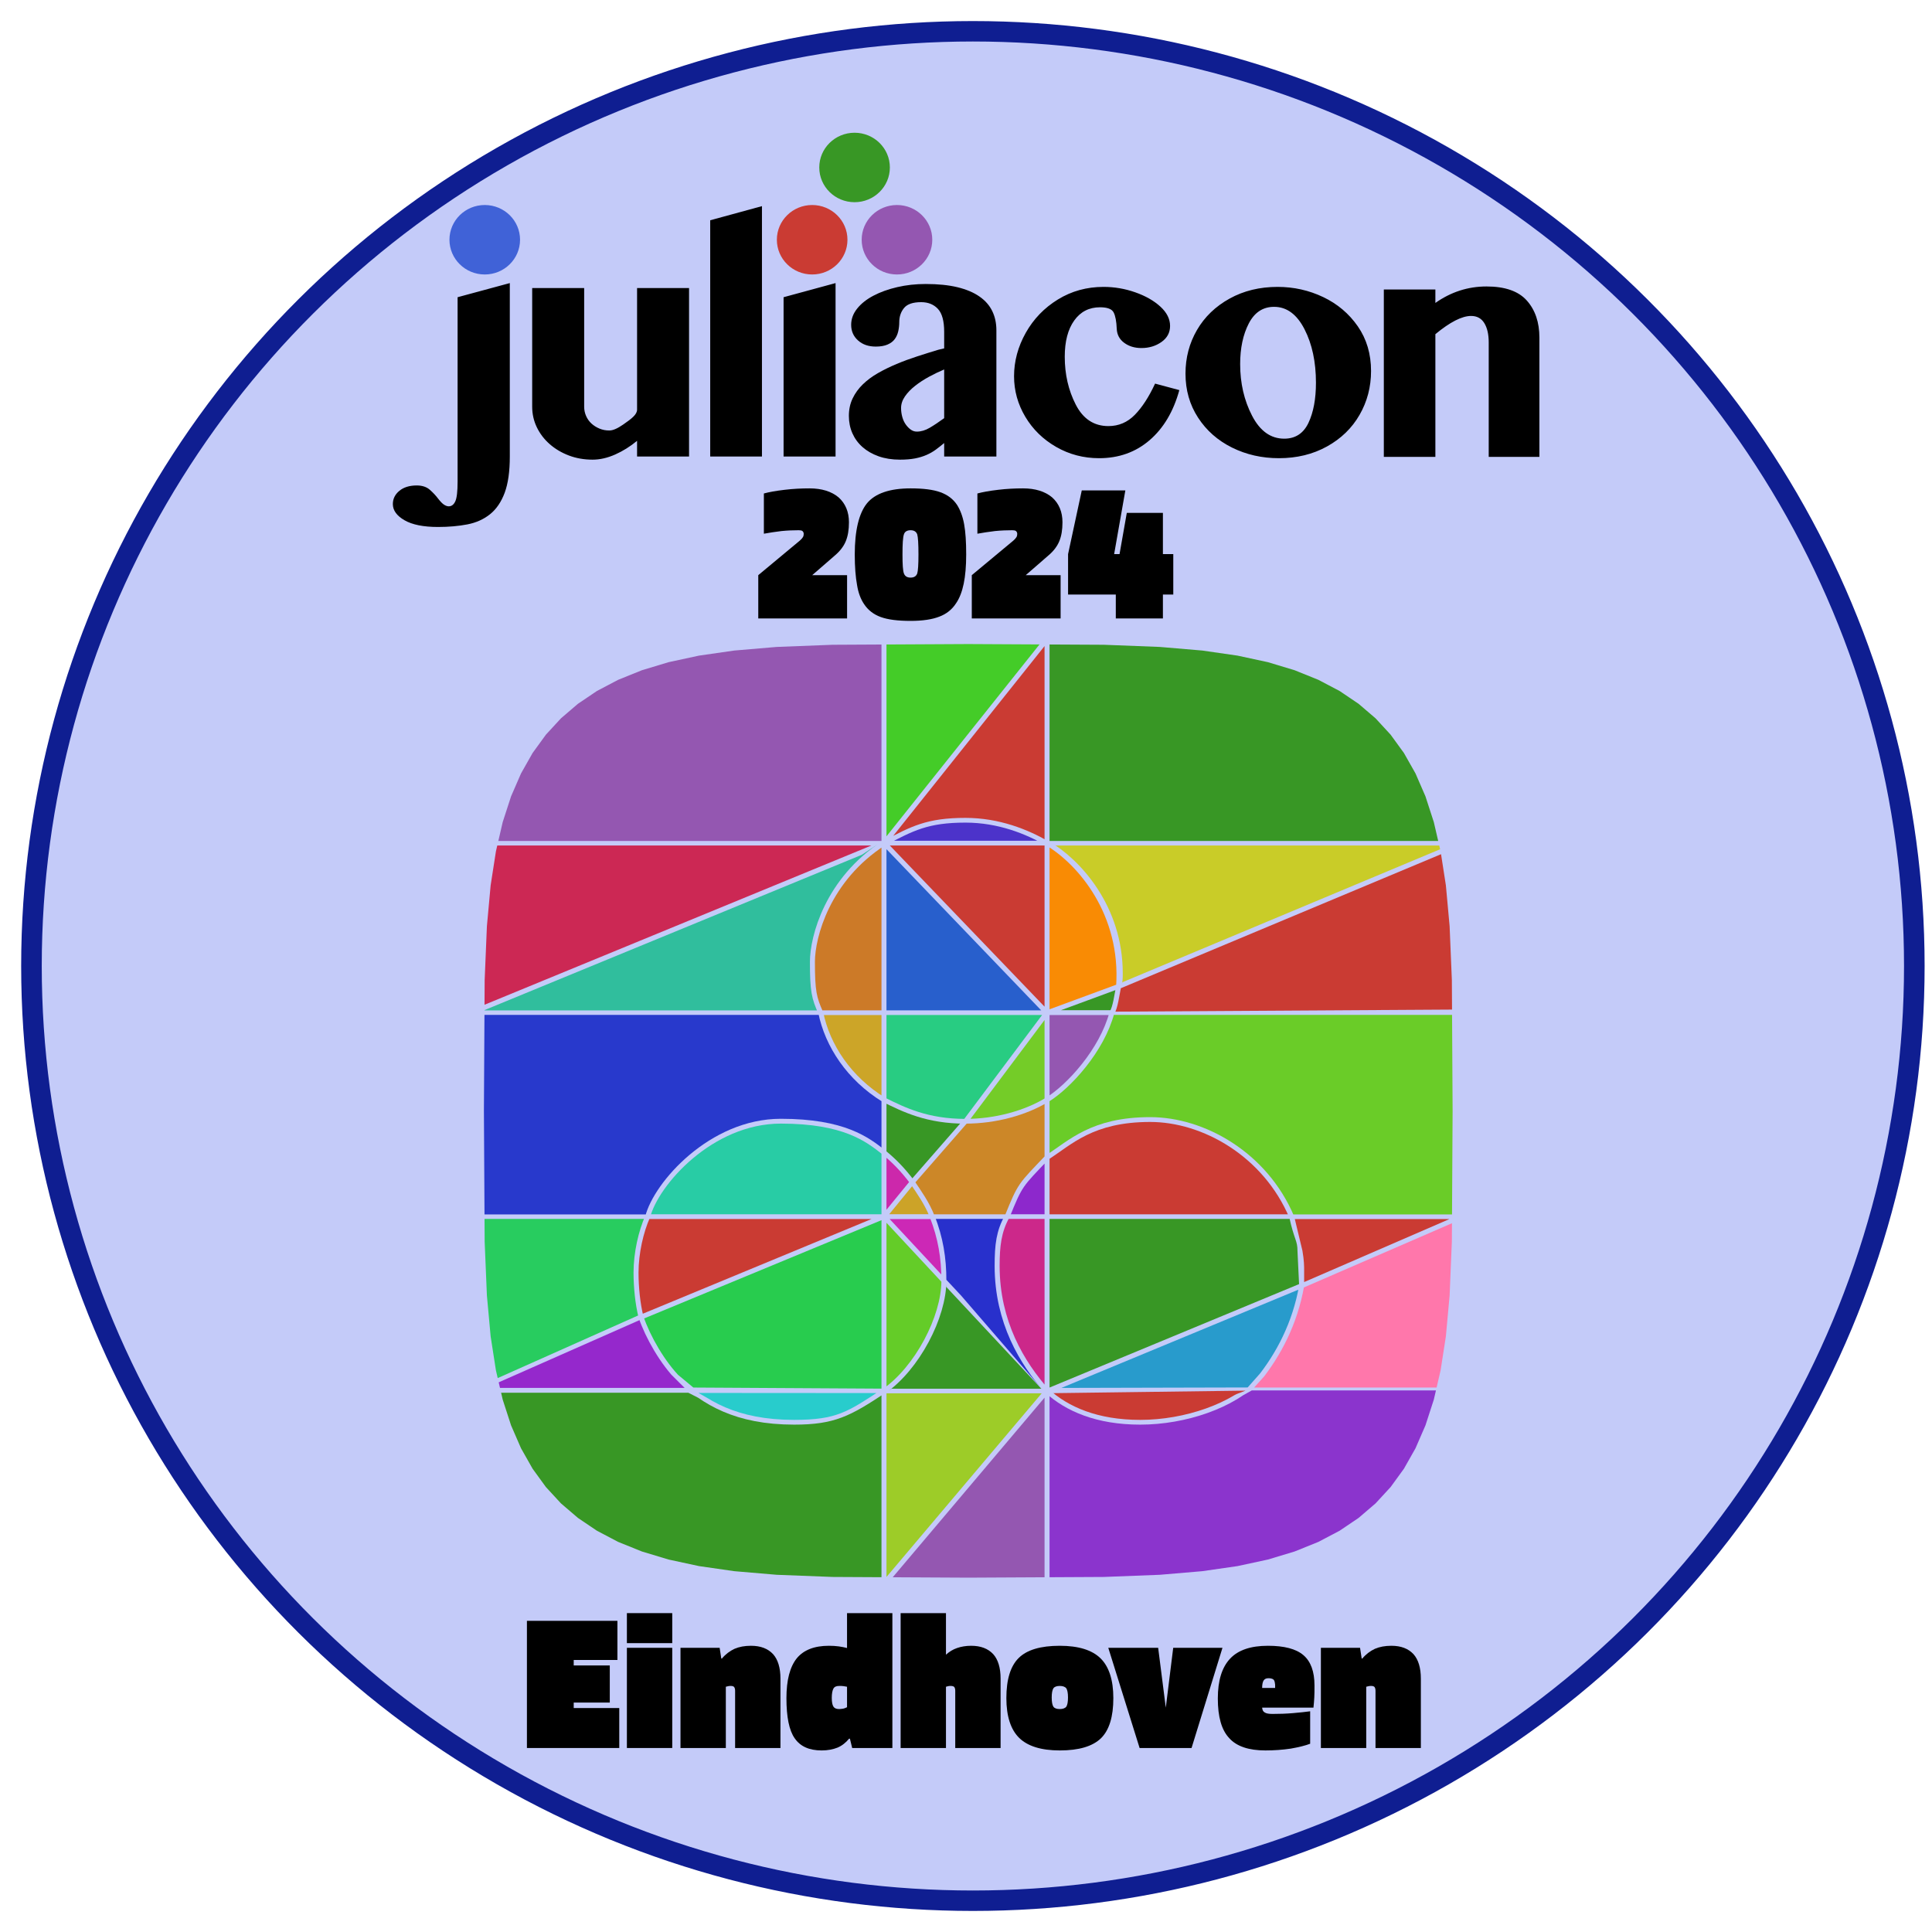 <?xml version="1.0" encoding="UTF-8" standalone="no"?>
<!DOCTYPE svg PUBLIC "-//W3C//DTD SVG 1.1//EN" "http://www.w3.org/Graphics/SVG/1.1/DTD/svg11.dtd">
<svg width="100%" height="100%" viewBox="0 0 800 800" version="1.1" xmlns="http://www.w3.org/2000/svg" xmlns:xlink="http://www.w3.org/1999/xlink" xml:space="preserve" xmlns:serif="http://www.serif.com/" style="fill-rule:evenodd;clip-rule:evenodd;stroke-linecap:round;stroke-linejoin:round;stroke-miterlimit:1.5;">
    <g transform="matrix(0.982,0,0,0.975,10.053,10)">
        <circle cx="400" cy="400" r="396.972" style="fill:rgb(196,203,249);stroke:rgb(15,30,145);stroke-width:8.68px;"/>
    </g>
    <g transform="matrix(1.972,0,0,1.972,200.378,266.689)">
        <clipPath id="_clip1">
            <path d="M203.406,98.02L203.249,125.475L202.778,136.789L201.992,145.379L200.885,152.509L199.459,158.656L197.703,164.064L195.614,168.871L193.18,173.169L190.389,177.012L187.225,180.444L183.663,183.494L179.677,186.184L175.217,188.529L170.23,190.543L164.618,192.235L158.24,193.61L150.842,194.676L141.929,195.434L130.19,195.888L101.703,196.039L73.216,195.888L61.477,195.434L52.564,194.676L45.167,193.61L38.788,192.235L33.177,190.543L28.189,188.529L23.729,186.184L19.743,183.494L16.181,180.444L13.017,177.012L10.226,173.169L7.793,168.871L5.703,164.064L3.947,158.656L2.521,152.509L1.414,145.379L0.628,136.789L0.157,125.475L0,98.02L0.157,70.565L0.628,59.25L1.414,50.66L2.521,43.531L3.947,37.383L5.703,31.975L7.793,27.168L10.226,22.87L13.017,19.028L16.181,15.595L19.743,12.545L23.729,9.856L28.189,7.51L33.177,5.496L38.788,3.804L45.167,2.429L52.564,1.363L61.477,0.605L73.216,0.151L101.703,0L130.19,0.151L141.929,0.605L150.842,1.363L158.24,2.429L164.618,3.804L170.23,5.496L175.217,7.51L179.677,9.856L183.663,12.545L187.225,15.595L190.389,19.028L193.18,22.87L195.614,27.168L197.703,31.975L199.459,37.383L200.885,43.531L201.992,50.66L202.778,59.25L203.249,70.565L203.406,98.02Z" clip-rule="nonzero"/>
        </clipPath>
        <g clip-path="url(#_clip1)">
            <g>
                <g>
                    <g>
                        <clipPath id="_clip2">
                            <rect x="-1.774" y="-1.787" width="206.954" height="199.612" clip-rule="nonzero"/>
                        </clipPath>
                        <g clip-path="url(#_clip2)">
                            <g transform="matrix(0.175,0,0,0.175,-1.774,-157.452)">
                                <path d="M1180,1136L1180,896.572L688.831,896.572L688.831,1136" style="fill:rgb(56,151,37);fill-rule:nonzero;"/>
                            </g>
                            <g transform="matrix(0.175,0,0,0.175,-1.774,156.136)">
                                <path d="M487.172,232.373L487.172,9.327L477.08,15.894L470.322,20.11L463.88,23.955L457.656,27.43L451.588,30.56L445.583,33.339L439.569,35.789L433.47,37.907L427.223,39.704L420.742,41.192L413.964,42.382L406.808,43.279L399.212,43.909L391.085,44.272L382.338,44.392L369.481,44.114L357.322,43.306L345.833,41.988L334.984,40.195L324.736,37.95L315.065,35.287L305.928,32.23L297.306,28.813L289.148,25.065L281.438,21.014L274.134,16.694L267.205,12.141L255.431,6.137L0,6.137L-2,232.373" style="fill:rgb(56,151,37);fill-rule:nonzero;"/>
                            </g>
                            <g transform="matrix(0.175,0,0,0.175,-1.774,100.207)">
                                <path d="M250.924,319.888L234.927,303.938L231.273,299.544L227.709,294.968L224.242,290.23L220.888,285.364L217.652,280.39L214.544,275.335L208.788,265.152L203.683,254.995L199.339,245.121L197.463,240.321L196.847,238.593L12.78,319.888" style="fill:rgb(149,40,204);fill-rule:nonzero;"/>
                            </g>
                            <g transform="matrix(0.175,0,0,0.175,-1.774,78.957)">
                                <path d="M195.159,354.454L194.324,350.821L193.088,344.305L192.043,337.569L191.189,330.678L190.526,323.698L190.054,316.696L189.769,309.743L189.676,302.879L189.953,293.751L190.756,284.545L192.031,275.397L193.735,266.419L195.818,257.724L198.239,249.414L200.95,241.611L202.19,238.593L-2,238.593L0,441.461" style="fill:rgb(40,204,95);fill-rule:nonzero;"/>
                            </g>
                            <g transform="matrix(0.175,0,0,0.175,-1.774,122.241)">
                                <path d="M391.572,232.253L399.984,231.898L407.678,231.291L414.76,230.425L421.315,229.289L427.457,227.878L433.283,226.174L438.906,224.168L444.424,221.838L449.946,219.175L455.562,216.153L461.368,212.775L473.995,204.825L481.019,200.203L267.497,200.054L277.324,205.586L284.379,209.76L291.815,213.664L299.677,217.281L308.003,220.574L316.828,223.53L326.187,226.108L336.123,228.284L346.668,230.023L357.868,231.31L369.746,232.102L382.361,232.373" style="fill:rgb(40,204,204);fill-rule:nonzero;"/>
                            </g>
                            <g transform="matrix(0.175,0,0,0.175,-1.774,79.352)">
                                <path d="M487.172,237.824L202.424,355.729L203.079,357.581L204.877,362.18L209.112,371.799L214.084,381.693L219.715,391.652L222.729,396.553L225.88,401.395L229.14,406.129L232.506,410.728L235.953,415.157L239.482,419.397L243.066,423.405L261.42,438.655L487.172,439.973" style="fill:rgb(40,204,78);fill-rule:nonzero;"/>
                            </g>
                            <g transform="matrix(0.175,0,0,0.175,-1.774,157.16)">
                                <path d="M682.841,226.516L682.841,6.137L496.582,226.516" style="fill:rgb(148,87,177);fill-rule:nonzero;"/>
                            </g>
                            <g transform="matrix(0.175,0,0,0.175,-1.774,155.342)">
                                <path d="M679.421,11.335L493.162,11.335L493.162,231.714" style="fill:rgb(157,204,40);fill-rule:nonzero;"/>
                            </g>
                            <g transform="matrix(0.175,0,0,0.175,-1.774,63.36)">
                                <path d="M475.232,327.826L208.659,327.826L206.557,332.931L203.948,340.441L201.613,348.464L199.592,356.889L197.943,365.588L196.707,374.443L195.935,383.331L195.666,392.158L195.759,398.814L196.036,405.612L196.5,412.452L197.147,419.27L197.978,425.99L198.992,432.541L200.189,438.848L200.79,441.461" style="fill:rgb(202,59,51);fill-rule:nonzero;"/>
                            </g>
                            <g transform="matrix(0.175,0,0,0.175,-1.774,-0.427)">
                                <path d="M204.385,686.825L204.888,685.078L206.362,680.923L208.152,676.614L210.254,672.181L212.645,667.629L215.335,662.983L218.311,658.253L221.567,653.465L225.092,648.634L228.883,643.783L232.935,638.925L237.248,634.091L241.798,629.287L246.591,624.545L251.614,619.876L256.871,615.308L262.342,610.848L268.027,606.535L273.92,602.373L280.015,598.396L286.301,594.612L292.779,591.049L299.435,587.725L306.267,584.661L313.263,581.878L320.427,579.401L327.739,577.24L335.207,575.432L342.803,573.986L350.54,572.927L358.398,572.278L366.361,572.058L380.162,572.305L392.894,573.032L404.624,574.191L415.423,575.749L425.332,577.658L434.418,579.884L442.732,582.384L450.336,585.124L457.278,588.054L463.618,591.138L469.405,594.326L474.701,597.58L479.556,600.846L484.037,604.096L487.172,606.527L487.172,550.906L480.789,546.759L473.368,541.383L466.329,535.718L459.684,529.785L453.429,523.598L447.571,517.186L442.104,510.566L437.046,503.76L432.39,496.784L428.139,489.665L424.298,482.419L420.874,475.068L417.86,467.633L415.271,460.131L413.098,452.583L411.905,447.397L-2,447.397L-2,686.825" style="fill:rgb(40,57,204);fill-rule:nonzero;"/>
                            </g>
                            <g transform="matrix(0.175,0,0,0.175,-1.774,22.409)">
                                <path d="M487.172,556.174L487.172,483.416L480.418,478.176L476.101,475.049L471.441,471.907L466.372,468.792L460.842,465.751L454.782,462.806L448.137,460L440.837,457.368L432.827,454.96L424.037,452.804L414.416,450.949L403.899,449.43L392.426,448.301L379.936,447.59L366.392,447.343L358.733,447.556L351.203,448.182L343.778,449.194L336.486,450.585L329.307,452.325L322.268,454.4L315.369,456.785L308.623,459.474L302.017,462.431L295.579,465.646L289.312,469.094L283.221,472.761L277.305,476.622L271.584,480.661L266.062,484.85L260.747,489.179L255.638,493.623L250.756,498.16L246.096,502.771L241.678,507.436L237.489,512.131L233.562,516.842L229.889,521.538L226.481,526.214L223.334,530.833L220.475,535.378L217.901,539.83L215.62,544.166L213.635,548.359L211.962,552.39L210.597,556.228L210.613,556.174" style="fill:rgb(40,204,165);fill-rule:nonzero;"/>
                            </g>
                            <g transform="matrix(0.175,0,0,0.175,-1.774,79.565)">
                                <path d="M492.07,436.839L495.65,434.029L499.179,431.034L502.662,427.877L506.078,424.553L509.432,421.082L512.719,417.469L515.924,413.739L522.121,405.875L527.963,397.612L533.41,389.009L538.433,380.155L542.996,371.111L547.059,361.967L550.588,352.793L553.552,343.676L555.915,334.667L556.851,330.265L557.635,325.913L558.247,321.623L558.692,317.426L558.961,313.318L559.023,310.454L493.162,239.741L493.162,436.047" style="fill:rgb(100,204,40);fill-rule:nonzero;"/>
                            </g>
                            <g transform="matrix(0.175,0,0,0.175,-1.774,93.297)">
                                <path d="M678.984,360.367L564.873,238.156L564.943,235.018L564.658,239.366L564.19,243.787L563.555,248.286L562.732,252.838L561.749,257.464L559.308,266.774L556.243,276.201L552.605,285.661L548.416,295.076L543.729,304.374L538.558,313.484L532.954,322.334L526.941,330.844L520.565,338.933L517.227,342.817L513.823,346.562L510.336,350.164L506.78,353.627L503.149,356.916L499.456,360.05L495.697,362.999L499.324,360.367" style="fill:rgb(56,151,37);fill-rule:nonzero;"/>
                            </g>
                            <g transform="matrix(0.175,0,0,0.175,-1.774,55.113)">
                                <path d="M558.86,439.111L558.279,429.322L557.284,419.776L555.849,410.4L553.958,401.117L551.579,391.857L548.693,382.543L545.963,375.007L497.007,375.007L558.906,441.461" style="fill:rgb(204,40,182);fill-rule:nonzero;"/>
                            </g>
                            <g transform="matrix(0.175,0,0,0.175,-1.774,78.837)">
                                <path d="M677.92,441.461L672.297,434.524L666.755,427.196L661.35,419.482L656.117,411.378L651.106,402.883L646.356,393.987L641.918,384.692L637.831,374.995L634.15,364.897L630.91,354.385L628.164,343.49L626.979,337.855L625.941,332.143L625.044,326.319L624.307,320.402L623.715,314.373L623.29,308.247L623.028,302.014L622.943,295.683L623.048,286.392L623.414,277.863L624.12,269.94L625.236,262.485L626.838,255.409L627.852,251.907L629.014,248.483L630.329,245.082L631.826,241.662L633.043,239.285L552.328,239.285L554.379,244.943L557.35,254.528L559.799,264.074L561.753,273.643L563.227,283.304L564.253,293.121L564.849,303.158L565.017,312.302L582.839,331.389" style="fill:rgb(40,48,204);fill-rule:nonzero;"/>
                            </g>
                            <g transform="matrix(0.175,0,0,0.175,-1.774,35.551)">
                                <path d="M543.6,480.986L542.91,479.316L540.25,473.794L537.349,468.433L534.284,463.243L527.873,453.303L523.884,447.397L496.446,480.986" style="fill:rgb(204,163,40);fill-rule:nonzero;"/>
                            </g>
                            <g transform="matrix(0.175,0,0,0.175,-1.774,28.547)">
                                <path d="M520.292,482.427L517.356,478.647L513.144,473.534L509.034,468.839L504.974,464.491L500.915,460.417L496.808,456.549L492.601,452.812L493.162,453.287L493.162,515.644" style="fill:rgb(204,40,171);fill-rule:nonzero;"/>
                            </g>
                            <g transform="matrix(0.175,0,0,0.175,-1.774,78.237)">
                                <path d="M682.841,242.713L639.723,242.713L638.814,244.414L637.27,247.648L635.886,250.891L634.665,254.168L633.581,257.473L632.649,260.804L631.132,267.73L630.071,274.93L629.396,282.516L629.038,290.555L628.932,299.103L629.018,305.279L629.272,311.351L629.681,317.314L630.258,323.181L630.98,328.935L631.853,334.597L632.859,340.155L634.006,345.596L636.681,356.228L639.836,366.446L643.416,376.267L647.393,385.708L651.714,394.756L656.339,403.42L661.225,411.706L666.334,419.617L671.614,427.146L677.031,434.311L682.529,441.102L682.841,441.461" style="fill:rgb(204,40,138);fill-rule:nonzero;"/>
                            </g>
                            <g transform="matrix(0.175,0,0,0.175,-1.774,155.652)">
                                <path d="M1180,235.142L1180,6.137L931.43,6.137L921.527,11.691L913.759,16.68L905.527,21.321L896.881,25.623L887.865,29.561L878.526,33.136L868.909,36.328L859.059,39.134L849.025,41.534L838.847,43.532L828.575,45.097L818.253,46.237L807.93,46.925L797.651,47.161L787.98,46.976L778.683,46.431L769.741,45.53L761.154,44.309L752.91,42.755L745.017,40.908L737.456,38.763L730.234,36.348L723.331,33.662L716.76,30.736L710.501,27.571L704.558,24.193L698.919,20.603L693.593,16.835L688.554,12.889L688.831,13.128L688.831,235.142" style="fill:rgb(139,52,205);fill-rule:nonzero;"/>
                            </g>
                            <g transform="matrix(0.175,0,0,0.175,-1.774,121.757)">
                                <path d="M807.657,234.914L817.722,234.241L827.787,233.132L837.809,231.598L847.738,229.654L857.53,227.308L867.131,224.572L876.498,221.465L885.58,217.99L894.331,214.168L902.704,210.006L910.647,205.519C913.734,203.542 917.169,203.004 923.887,200.054L693.351,203.076L692.384,202.238L697.188,206.006L702.281,209.604L707.67,213.032L713.356,216.263L719.35,219.296L725.655,222.106L732.285,224.684L739.242,227.014L746.53,229.082L754.158,230.867L762.137,232.367L770.466,233.557L779.159,234.427L788.214,234.956L797.643,235.142" style="fill:rgb(202,59,51);fill-rule:nonzero;"/>
                            </g>
                            <g transform="matrix(0.175,0,0,0.175,-1.774,-79.198)">
                                <path d="M475.15,694.242L-2,694.242L-2,890.636" style="fill:rgb(204,40,84);fill-rule:nonzero;"/>
                            </g>
                            <g transform="matrix(0.175,0,0,0.175,-1.774,-79.158)">
                                <path d="M409.753,891.884L408.793,889.673L406.528,883.714L404.722,877.743L403.357,871.366L402.386,864.181L401.758,855.775L401.419,845.704L401.318,833.468L401.54,827.296L402.246,820.274L403.47,812.533L405.268,804.158L407.678,795.238L410.755,785.874L414.533,776.17L416.717,771.184L419.088,766.172L421.658,761.113L424.443,756.027L427.437,750.921L430.655,745.812L434.09,740.707L437.768,735.625L441.679,730.573L445.832,725.569L450.235,720.614L454.895,715.729L459.816,710.925L465.003,706.218L470.462,701.607L476.206,697.12L482.228,692.761L463.607,705.186L10.023,891.884" style="fill:rgb(48,190,157);fill-rule:nonzero;"/>
                            </g>
                            <g transform="matrix(0.175,0,0,0.175,-1.774,10.656)">
                                <path d="M581.556,514.465L579.481,514.427L571.362,513.959L563.621,513.209L556.243,512.2L549.2,510.952L542.485,509.495L536.07,507.849L529.944,506.036L524.079,504.084L518.459,502.017L513.066,499.856L507.876,497.627L498.068,493.082L493.162,490.674L493.162,547.841L496.547,550.701L500.872,554.546L505.111,558.539L509.303,562.743L513.495,567.23L517.73,572.065L522.051,577.317L524.242,580.139" style="fill:rgb(56,151,37);fill-rule:nonzero;"/>
                            </g>
                            <g transform="matrix(0.175,0,0,0.175,-1.774,-25.426)">
                                <path d="M487.172,590.415L418.051,590.415L418.901,594.125L420.987,601.371L423.475,608.579L426.373,615.737L429.672,622.809L433.373,629.793L437.467,636.649L441.96,643.377L446.838,649.943L452.111,656.332L457.765,662.519L463.809,668.49L470.228,674.222L477.025,679.702L484.197,684.892L487.172,686.825" style="fill:rgb(204,165,40);fill-rule:nonzero;"/>
                            </g>
                            <g transform="matrix(0.175,0,0,0.175,-1.774,18.29)">
                                <path d="M635.901,579.741L640.491,568.518L644.925,558.381L646.996,554.095L649.055,550.21L651.172,546.605L653.414,543.188L655.848,539.845L658.542,536.464L664.891,529.244L673.076,520.541L682.841,510.295L682.841,447.397L682.315,447.702L677.015,450.512L671.505,453.163L665.811,455.652L659.939,457.971L653.918,460.123L647.74,462.095L641.439,463.884L635.016,465.48L628.496,466.887L621.882,468.093L615.198,469.09L608.448,469.874L601.662,470.446L594.838,470.794L589.39,470.887L527.869,541.383L532.888,548.804L539.393,558.898L542.575,564.282L545.593,569.866L548.385,575.66L550.078,579.741" style="fill:rgb(204,135,40);fill-rule:nonzero;"/>
                            </g>
                            <g transform="matrix(0.175,0,0,0.175,-1.774,30.795)">
                                <path d="M682.841,508.201L682.841,447.397L677.444,453.059L669.345,461.677L663.152,468.719L660.629,471.884L658.359,475.003L656.273,478.18L654.296,481.546L652.354,485.213L650.377,489.306L646.013,499.273L642.363,508.201" style="fill:rgb(141,40,204);fill-rule:nonzero;"/>
                            </g>
                            <g transform="matrix(0.175,0,0,0.175,-1.774,78.862)">
                                <path d="M988.227,317.345L986.332,277.855L986.152,273.364L985.661,269.844L984.858,266.597L983.731,263.061L982.28,258.752L980.552,253.237L978.583,246.072L976.961,239.142L688.831,239.142L688.831,441.461" style="fill:rgb(56,151,37);fill-rule:nonzero;"/>
                            </g>
                            <g transform="matrix(0.175,0,0,0.175,-1.774,93.817)">
                                <path d="M926.547,355.899L941.462,339.056L945.752,333.279L949.924,327.319L953.972,321.178L957.876,314.852L961.635,308.343L965.223,301.654L968.647,294.778L971.879,287.725L974.917,280.486L977.745,273.066L980.357,265.46L982.732,257.673L984.869,249.704L986.749,241.549L987.322,238.593L703.034,356.448" style="fill:rgb(40,155,204);fill-rule:nonzero;"/>
                            </g>
                            <g transform="matrix(0.175,0,0,0.175,-1.774,-20.492)">
                                <path d="M679.881,562.191L493.162,562.191L493.162,662.253L500.665,665.936L510.332,670.419L515.382,672.587L520.627,674.686L526.075,676.691L531.753,678.581L537.677,680.332L543.881,681.924L550.37,683.335L557.179,684.537L564.323,685.515L571.83,686.241L579.715,686.693L586.516,686.825" style="fill:rgb(40,204,130);fill-rule:nonzero;"/>
                            </g>
                            <g transform="matrix(0.175,0,0,0.175,-1.774,-78.484)">
                                <path d="M487.172,888.027L487.172,692.761L485.667,693.766L479.825,697.994L474.261,702.342L468.973,706.813L463.942,711.374L459.177,716.031L454.657,720.761L450.395,725.561L446.366,730.411L442.58,735.308L439.019,740.228L435.685,745.178L432.569,750.125L429.668,755.076L426.969,760.007L424.478,764.912L422.177,769.77L420.079,774.562L416.401,784.003L413.426,793.066L411.094,801.685L409.366,809.75L408.189,817.174L407.522,823.841L407.307,829.696L407.409,841.723L407.74,851.602L408.345,859.714L409.261,866.496L410.532,872.417L412.205,877.955L414.354,883.598L416.269,888.027" style="fill:rgb(204,122,40);fill-rule:nonzero;"/>
                            </g>
                            <g transform="matrix(0.175,0,0,0.175,-1.774,-157.452)">
                                <path d="M487.172,1136L487.172,896.572L-2,896.572L-2,1136" style="fill:rgb(148,87,177);fill-rule:nonzero;"/>
                            </g>
                            <g transform="matrix(0.175,0,0,0.175,-1.774,-19.456)">
                                <path d="M594.635,680.804L601.257,680.471L607.847,679.915L614.402,679.154L620.891,678.18L627.318,677.012L633.651,675.644L639.887,674.095L646.001,672.359L651.983,670.45L657.817,668.367L663.495,666.126L668.986,663.722L674.293,661.171L679.39,658.469L682.841,656.464L682.841,562.269L594.034,680.815" style="fill:rgb(116,204,40);fill-rule:nonzero;"/>
                            </g>
                            <g transform="matrix(0.175,0,0,0.175,-1.774,22.054)">
                                <path d="M974.73,558.207L973.506,555.482L970.21,548.835L966.681,542.381L962.949,536.132L959.003,530.075L954.865,524.228L950.544,518.574L946.048,513.136L941.376,507.896L936.556,502.86L931.58,498.033L926.472,493.422L921.227,489.017L915.865,484.823L910.394,480.847L904.821,477.086L899.151,473.542L893.403,470.215L887.581,467.107L881.696,464.224L875.757,461.558L869.771,459.123L863.758,456.912L857.717,454.93L851.653,453.175L845.589,451.648L839.529,450.354L833.485,449.295L827.456,448.464L821.47,447.873L815.519,447.517L809.615,447.397L803.274,447.475L797.183,447.706L791.326,448.085L785.71,448.607L780.313,449.252L775.138,450.029L770.17,450.922L765.424,451.927L756.42,454.242L748.133,456.928L740.455,459.919L733.33,463.169L726.673,466.628L720.422,470.249L714.499,473.975L708.844,477.759L698.03,485.303L692.746,488.947L688.831,491.529L688.831,558.207" style="fill:rgb(202,59,51);fill-rule:nonzero;"/>
                            </g>
                            <g transform="matrix(0.175,0,0,0.175,-1.774,-25.431)">
                                <path d="M689.135,686.628L694.298,682.825L699.68,678.435L705.225,673.515L710.852,668.085L716.515,662.203L722.134,655.892L727.656,649.206L733.014,642.172L738.15,634.845L742.993,627.243L747.494,619.428L751.584,611.421L755.207,603.282L758.307,595.011L759.629,590.883L759.754,590.443L688.831,590.443L688.831,686.825" style="fill:rgb(148,87,177);fill-rule:nonzero;"/>
                            </g>
                            <g transform="matrix(0.175,0,0,0.175,-1.774,-79.719)">
                                <path d="M682.841,697.217L497.152,697.217L682.841,890.636" style="fill:rgb(202,59,51);fill-rule:nonzero;"/>
                            </g>
                            <g transform="matrix(0.175,0,0,0.175,-1.774,-78.161)">
                                <path d="M678.852,886.18L493.162,692.761L493.162,886.18" style="fill:rgb(40,95,204);fill-rule:nonzero;"/>
                            </g>
                            <g transform="matrix(0.175,0,0,0.175,-1.774,79.136)">
                                <path d="M1180,439.892L1180,239.142L993.963,319.807L992.614,326.763L990.688,335.119L988.496,343.289L986.059,351.27L983.383,359.061L980.486,366.667L977.37,374.083L974.059,381.314L970.558,388.352L966.876,395.204L963.031,401.867L959.034,408.34L954.893,414.628L950.626,420.727L946.235,426.636L934.277,439.892" style="fill:rgb(255,119,171);fill-rule:nonzero;"/>
                            </g>
                            <g transform="matrix(0.175,0,0,0.175,-1.774,-48.563)">
                                <path d="M761.895,716.85L762.367,715.957L763.502,712.854L764.555,709.078L765.514,704.869L767.218,695.903L767.799,692.761L702.472,716.85" style="fill:rgb(56,151,37);fill-rule:nonzero;"/>
                            </g>
                            <g transform="matrix(0.175,0,0,0.175,-1.774,56.712)">
                                <path d="M1168.68,365.859L983.13,365.859L992.267,403.888L993.452,411.977L994.057,418.342L994.283,423.571L994.314,428.178L994.314,441.461" style="fill:rgb(202,59,51);fill-rule:nonzero;"/>
                            </g>
                            <g transform="matrix(0.175,0,0,0.175,-1.774,-0.427)">
                                <path d="M1180,686.825L1180,447.397L765.974,447.397L765.37,449.538L763.97,453.897L760.76,462.469L756.997,470.918L752.774,479.196L748.125,487.258L743.142,495.076L737.865,502.612L732.367,509.832L726.697,516.695L720.929,523.169L715.111,529.213L709.312,534.806L703.58,539.895L697.987,544.456L692.575,548.444L688.831,550.898L688.831,613.016L689.377,612.657L694.599,609.059L705.444,601.492L711.215,597.623L717.302,593.797L723.772,590.052L730.686,586.462L738.107,583.072L746.105,579.957L754.735,577.163L764.044,574.763L769.008,573.712L774.155,572.788L779.502,571.988L785.071,571.32L790.85,570.782L796.871,570.396L803.126,570.156L809.638,570.079L815.761,570.199L821.946,570.57L828.166,571.184L834.421,572.046L840.684,573.144L846.962,574.485L853.229,576.065L859.495,577.882L865.739,579.926L871.955,582.214L878.128,584.726L884.262,587.478L890.326,590.446L896.335,593.654L902.263,597.082L908.105,600.742L913.849,604.618L919.492,608.719L925.017,613.036L930.426,617.58L935.691,622.338L940.823,627.312L945.799,632.502L950.611,637.905L955.247,643.521L959.709,649.345L963.971,655.378L968.042,661.627L971.891,668.069L975.53,674.724L978.934,681.58L981.285,686.825" style="fill:rgb(106,204,40);fill-rule:nonzero;"/>
                            </g>
                            <g transform="matrix(0.175,0,0,0.175,-1.774,-78.843)">
                                <path d="M768.793,859.289L769.086,853.214L769.156,845.399L768.91,837.736L768.376,830.238L767.546,822.887L766.458,815.703L765.104,808.677L763.513,801.821L761.68,795.123L759.629,788.596L757.367,782.234L754.918,776.055L752.278,770.037L749.471,764.201L746.503,758.54L743.399,753.067L740.154,747.769L736.789,742.655L733.314,737.732L729.754,732.998L726.104,728.449L722.388,724.101L718.617,719.942L714.807,715.993L710.954,712.232L707.093,708.684L703.229,705.334L699.372,702.203L695.531,699.274L691.732,696.561L687.981,694.064L688.831,694.586L688.831,888.777" style="fill:rgb(249,139,4);fill-rule:nonzero;"/>
                            </g>
                            <g transform="matrix(0.175,0,0,0.175,-1.774,-158.426)">
                                <path d="M679.651,902.145L493.162,902.145L493.162,1136" style="fill:rgb(68,204,40);fill-rule:nonzero;"/>
                            </g>
                            <g transform="matrix(0.175,0,0,0.175,-1.774,-156.838)">
                                <path d="M500.86,1126.52L512.005,1120.95L517.414,1118.43L522.784,1116.12L528.177,1114.01L533.66,1112.11L539.291,1110.41L545.141,1108.93L551.251,1107.67L557.697,1106.64L564.53,1105.83L571.818,1105.25L579.617,1104.9L588.013,1104.79L595.544,1104.95L602.941,1105.42L610.179,1106.18L617.257,1107.21L624.163,1108.48L630.898,1109.99L637.449,1111.69L643.817,1113.58L649.987,1115.64L655.965,1117.84L661.736,1120.16L667.301,1122.59L672.644,1125.09L677.791,1127.67L682.841,1130.43L682.841,898.632L501.297,1126.29" style="fill:rgb(202,59,51);fill-rule:nonzero;"/>
                            </g>
                            <g transform="matrix(0.175,0,0,0.175,-1.774,-119.332)">
                                <path d="M674.215,917.913L674.991,918.338L670.015,915.845L664.813,913.411L659.404,911.049L653.797,908.796L647.99,906.659L642,904.665L635.827,902.825L629.478,901.175L622.954,899.718L616.274,898.489L609.43,897.492L602.434,896.757L595.286,896.301L587.99,896.147L579.797,896.259L572.193,896.603L565.122,897.159L558.532,897.944L552.343,898.933L546.49,900.139L540.906,901.554L535.524,903.173L530.267,904.997L525.077,907.034L519.879,909.268L514.626,911.71L503.605,917.217L502.272,917.913" style="fill:rgb(76,51,202);fill-rule:nonzero;"/>
                            </g>
                            <g transform="matrix(0.175,0,0,0.175,-1.774,-84.738)">
                                <path d="M1168.21,725.936L696.303,725.936L694.735,724.97L702.312,730.323L709.975,736.433L717.622,743.285L721.436,747.003L725.211,750.899L728.931,754.968L732.609,759.227L736.208,763.656L739.733,768.263L743.165,773.043L746.503,778.002L749.724,783.123L752.824,788.421L755.784,793.882L758.6,799.513L761.252,805.295L763.739,811.254L766.04,817.368L768.154,823.644L770.057,830.072L771.745,836.657L773.204,843.393L774.428,850.284L775.392,857.314L776.101,864.495L776.534,871.822L776.682,879.27L776.651,883.529L776.421,887.517L775.778,891.602L776.222,889.998" style="fill:rgb(201,204,40);fill-rule:nonzero;"/>
                            </g>
                            <g transform="matrix(0.175,0,0,0.175,-1.774,-78.412)">
                                <path d="M1179,886.624L1180,691.25L774.347,861.036L773.106,867.753L771.379,876.843L770.365,881.291L769.211,885.43L767.858,889.129" style="fill:rgb(202,59,51);fill-rule:nonzero;"/>
                            </g>
                        </g>
                    </g>
                </g>
            </g>
        </g>
    </g>
    <g transform="matrix(1.87,0,0,1.87,-247.674,50.474)">
        <g transform="matrix(1,0,0,1,2.124,-98.155)">
            <path d="M243.21,172.251C243.21,175.564 242.831,178.238 242.076,180.272C241.317,182.311 240.24,183.895 238.844,185.019C237.449,186.143 235.774,186.899 233.82,187.281C231.87,187.658 229.698,187.852 227.308,187.852C224.076,187.852 221.603,187.354 219.884,186.358C218.17,185.367 217.311,184.174 217.311,182.783C217.311,181.624 217.791,180.646 218.75,179.852C219.71,179.058 220.997,178.659 222.61,178.659C223.823,178.659 224.791,178.985 225.515,179.629C226.239,180.272 226.837,180.912 227.308,181.543C227.844,182.238 228.302,182.701 228.669,182.933C229.039,183.165 229.375,183.281 229.681,183.281C230.317,183.281 230.806,182.907 231.146,182.161C231.482,181.418 231.648,179.968 231.648,177.817L231.648,136.977L243.21,133.848L243.21,172.251ZM259.675,134.942L259.675,161.221C259.675,161.951 259.819,162.637 260.107,163.285C260.391,163.929 260.787,164.487 261.293,164.951C261.799,165.414 262.384,165.783 263.06,166.066C263.731,166.35 264.456,166.487 265.232,166.487C266.104,166.487 267.099,166.006 268.311,165.174C270.226,163.852 271.39,162.942 271.39,161.869L271.39,134.942L282.901,134.942L282.901,172.251L271.39,172.251L271.39,168.775C269.877,170.032 268.259,171.041 266.545,171.805C264.826,172.564 263.16,172.946 261.546,172.946C259.662,172.946 257.909,172.641 256.295,172.028C254.677,171.414 253.264,170.577 252.056,169.517C250.843,168.461 249.892,167.217 249.199,165.792C248.51,164.367 248.165,162.843 248.165,161.221L248.165,134.942L259.675,134.942ZM299.043,172.251L287.585,172.251L287.585,119.938L299.043,116.809L299.043,172.251ZM303.832,136.977L315.342,133.848L315.342,172.251L303.832,172.251L303.832,136.977ZM339.392,152.976C338.284,153.44 337.163,153.976 336.034,154.59C334.908,155.204 333.879,155.873 332.954,156.603C332.03,157.328 331.279,158.109 330.708,158.938C330.137,159.766 329.849,160.624 329.849,161.521C329.849,162.217 329.945,162.886 330.128,163.534C330.311,164.178 330.573,164.732 330.913,165.195C331.249,165.659 331.62,166.032 332.021,166.315C332.427,166.594 332.863,166.736 333.334,166.736C334.276,166.736 335.227,166.453 336.186,165.89C337.146,165.328 338.214,164.616 339.392,163.757L339.392,152.976ZM350.955,172.251L339.392,172.251L339.392,169.268C338.755,169.8 338.132,170.29 337.525,170.736C336.919,171.182 336.239,171.573 335.48,171.903C334.725,172.234 333.875,172.491 332.928,172.676C331.986,172.856 330.878,172.946 329.6,172.946C327.847,172.946 326.272,172.697 324.877,172.204C323.481,171.706 322.295,171.028 321.318,170.165C320.341,169.302 319.595,168.285 319.071,167.109C318.552,165.933 318.291,164.65 318.291,163.26C318.291,161.835 318.565,160.543 319.124,159.384C319.678,158.225 320.437,157.182 321.396,156.255C322.356,155.328 323.472,154.5 324.75,153.77C326.028,153.041 327.402,152.371 328.868,151.758C330.329,151.144 331.855,150.582 333.434,150.071C335.017,149.556 336.583,149.067 338.132,148.603L339.392,148.307L339.392,144.629C339.392,142.247 338.93,140.556 338.005,139.56C337.08,138.569 335.842,138.071 334.293,138.071C332.475,138.071 331.214,138.504 330.507,139.363C329.801,140.225 329.448,141.268 329.448,142.492C329.448,143.187 329.369,143.869 329.221,144.53C329.068,145.191 328.806,145.77 328.436,146.268C328.069,146.766 327.537,147.165 326.848,147.461C326.159,147.758 325.291,147.908 324.249,147.908C322.63,147.908 321.318,147.453 320.31,146.543C319.298,145.629 318.797,144.479 318.797,143.088C318.797,141.796 319.241,140.599 320.131,139.487C321.025,138.376 322.225,137.423 323.743,136.633C325.256,135.835 327.005,135.208 328.994,134.745C330.979,134.281 333.081,134.05 335.301,134.05C338.031,134.05 340.378,134.29 342.349,134.766C344.316,135.247 345.939,135.934 347.217,136.831C348.499,137.723 349.441,138.801 350.043,140.058C350.654,141.316 350.955,142.728 350.955,144.281L350.955,172.251Z" style="fill-rule:nonzero;"/>
        </g>
        <g transform="matrix(0,-1,-1,0,420.196,263.758)">
            <path d="M237.662,172.594C233.413,172.594 229.971,176.092 229.971,180.41C229.971,184.723 233.413,188.226 237.662,188.226C241.911,188.226 245.353,184.723 245.353,180.41C245.353,176.092 241.911,172.594 237.662,172.594" style="fill:rgb(64,98,215);fill-rule:nonzero;"/>
        </g>
        <g transform="matrix(0,-1,-1,0,518.089,329.643)">
            <path d="M319.551,188.598C315.306,188.598 311.86,192.096 311.86,196.414C311.86,200.732 315.306,204.23 319.551,204.23C323.8,204.23 327.242,200.732 327.242,196.414C327.242,192.096 323.8,188.598 319.551,188.598" style="fill:rgb(56,151,37);fill-rule:nonzero;"/>
        </g>
        <g transform="matrix(0,-1,-1,0,511.476,355.038)">
            <path d="M328.942,172.594C324.693,172.594 321.251,176.097 321.251,180.41C321.251,184.728 324.693,188.226 328.942,188.226C333.191,188.226 336.633,184.728 336.633,180.41C336.633,176.097 333.191,172.594 328.942,172.594" style="fill:rgb(148,87,177);fill-rule:nonzero;"/>
        </g>
        <g transform="matrix(0,-1,-1,0,492.695,336.257)">
            <path d="M310.161,172.594C305.912,172.594 302.47,176.092 302.47,180.41C302.47,184.728 305.912,188.226 310.161,188.226C314.41,188.226 317.852,184.728 317.852,180.41C317.852,176.092 314.41,172.594 310.161,172.594" style="fill:rgb(202,59,51);fill-rule:nonzero;"/>
        </g>
        <g transform="matrix(1,0,0,1,2.124,-95.598)">
            <path d="M413.521,170.065C409.748,170.065 406.281,169.279 403.127,167.713C399.969,166.146 397.466,163.936 395.612,161.086C393.758,158.237 392.829,154.988 392.829,151.34C392.829,147.82 393.676,144.601 395.368,141.687C397.06,138.777 399.468,136.456 402.591,134.726C405.714,132.996 409.255,132.134 413.224,132.134C416.805,132.134 420.172,132.889 423.326,134.391C426.483,135.898 429.035,138.056 430.989,140.872C432.939,143.692 433.916,146.988 433.916,150.764C433.916,154.284 433.069,157.52 431.377,160.464C429.685,163.408 427.277,165.743 424.154,167.472C421.031,169.202 417.485,170.065 413.521,170.065ZM373.704,170.065C370.254,170.065 367.083,169.232 364.187,167.567C361.291,165.902 359.014,163.679 357.357,160.893C355.699,158.108 354.866,155.116 354.866,151.915C354.866,148.589 355.73,145.387 357.452,142.314C359.18,139.241 361.552,136.777 364.579,134.919C367.602,133.061 370.969,132.134 374.681,132.134C377.088,132.134 379.426,132.533 381.703,133.335C383.98,134.134 385.838,135.19 387.268,136.503C388.699,137.816 389.414,139.241 389.414,140.777C389.414,142.25 388.782,143.434 387.513,144.331C386.243,145.228 384.765,145.674 383.072,145.674C381.576,145.674 380.307,145.292 379.265,144.524C378.222,143.756 377.673,142.73 377.607,141.451C377.542,139.786 377.315,138.567 376.923,137.799C376.534,137.031 375.523,136.649 373.9,136.649C371.492,136.649 369.586,137.623 368.191,139.576C366.791,141.529 366.093,144.202 366.093,147.597C366.093,151.503 366.904,155.039 368.531,158.206C370.158,161.374 372.565,162.957 375.754,162.957C378.03,162.957 379.98,162.129 381.607,160.464C383.234,158.799 384.73,156.494 386.095,153.55L391.464,154.988C390.164,159.726 387.966,163.425 384.878,166.082C381.786,168.739 378.061,170.065 373.704,170.065ZM414.69,165.743C417.163,165.743 418.951,164.575 420.059,162.241C421.162,159.902 421.716,156.94 421.716,153.357C421.716,148.747 420.87,144.795 419.178,141.498C417.485,138.202 415.244,136.55 412.443,136.55C409.97,136.55 408.104,137.786 406.834,140.25C405.565,142.713 404.933,145.704 404.933,149.228C404.933,153.451 405.809,157.262 407.567,160.653C409.325,164.048 411.698,165.743 414.69,165.743ZM436.746,132.709L448.161,132.709L448.161,135.687C451.611,133.254 455.383,132.039 459.483,132.039C463.583,132.039 466.558,133.078 468.411,135.159C470.265,137.241 471.194,139.975 471.194,143.37L471.194,169.777L459.972,169.777L459.972,144.425C459.972,142.632 459.645,141.211 458.995,140.151C458.345,139.095 457.368,138.567 456.068,138.567C454.049,138.567 451.414,139.915 448.161,142.601L448.161,169.777L436.746,169.777L436.746,132.709Z" style="fill-rule:nonzero;"/>
        </g>
    </g>
    <g transform="matrix(0.772,0,0,0.772,122.749,142.113)">
        <g transform="matrix(111.3,0,0,109.519,245.821,147.63)">
            <path d="M0.445,-0.212L0.445,-0L0.017,-0L0.017,-0.212L0.217,-0.381C0.224,-0.387 0.229,-0.393 0.232,-0.398C0.235,-0.403 0.236,-0.408 0.236,-0.414C0.236,-0.42 0.234,-0.424 0.23,-0.428C0.226,-0.431 0.22,-0.432 0.212,-0.432C0.187,-0.432 0.159,-0.431 0.129,-0.428C0.098,-0.424 0.07,-0.42 0.044,-0.415L0.044,-0.612C0.069,-0.619 0.102,-0.625 0.144,-0.63C0.185,-0.635 0.225,-0.637 0.264,-0.637C0.323,-0.637 0.37,-0.622 0.404,-0.593C0.437,-0.563 0.454,-0.522 0.454,-0.471C0.454,-0.434 0.449,-0.404 0.439,-0.379C0.429,-0.354 0.412,-0.331 0.388,-0.31L0.277,-0.212L0.445,-0.212Z" style="fill-rule:nonzero;"/>
        </g>
        <g transform="matrix(111.3,0,0,109.519,297.464,147.63)">
            <path d="M0.506,-0.074C0.487,-0.044 0.46,-0.022 0.426,-0.009C0.391,0.005 0.345,0.012 0.287,0.012C0.226,0.012 0.178,0.006 0.143,-0.007C0.108,-0.02 0.082,-0.041 0.063,-0.07C0.047,-0.094 0.035,-0.125 0.029,-0.164C0.022,-0.203 0.018,-0.252 0.018,-0.313C0.018,-0.431 0.038,-0.515 0.077,-0.564C0.116,-0.612 0.186,-0.637 0.287,-0.637C0.348,-0.637 0.396,-0.631 0.431,-0.618C0.466,-0.605 0.492,-0.585 0.511,-0.556C0.526,-0.532 0.538,-0.501 0.545,-0.462C0.552,-0.423 0.555,-0.374 0.555,-0.313C0.555,-0.257 0.551,-0.209 0.543,-0.17C0.535,-0.131 0.523,-0.099 0.506,-0.074ZM0.325,-0.313C0.325,-0.365 0.323,-0.398 0.319,-0.412C0.314,-0.425 0.304,-0.432 0.287,-0.432C0.27,-0.432 0.259,-0.425 0.255,-0.412C0.25,-0.398 0.248,-0.365 0.248,-0.313C0.248,-0.264 0.25,-0.233 0.255,-0.22C0.26,-0.207 0.27,-0.2 0.287,-0.2C0.304,-0.2 0.314,-0.207 0.319,-0.22C0.323,-0.233 0.325,-0.264 0.325,-0.313Z" style="fill-rule:nonzero;"/>
        </g>
        <g transform="matrix(111.3,0,0,109.519,360.349,147.63)">
            <path d="M0.445,-0.212L0.445,-0L0.017,-0L0.017,-0.212L0.217,-0.381C0.224,-0.387 0.229,-0.393 0.232,-0.398C0.235,-0.403 0.236,-0.408 0.236,-0.414C0.236,-0.42 0.234,-0.424 0.23,-0.428C0.226,-0.431 0.22,-0.432 0.212,-0.432C0.187,-0.432 0.159,-0.431 0.129,-0.428C0.098,-0.424 0.07,-0.42 0.044,-0.415L0.044,-0.612C0.069,-0.619 0.102,-0.625 0.144,-0.63C0.185,-0.635 0.225,-0.637 0.264,-0.637C0.323,-0.637 0.37,-0.622 0.404,-0.593C0.437,-0.563 0.454,-0.522 0.454,-0.471C0.454,-0.434 0.449,-0.404 0.439,-0.379C0.429,-0.354 0.412,-0.331 0.388,-0.31L0.277,-0.212L0.445,-0.212Z" style="fill-rule:nonzero;"/>
        </g>
        <g transform="matrix(111.3,0,0,109.519,411.992,147.63)">
            <path d="M0.524,-0.315L0.524,-0.117L0.474,-0.117L0.474,-0L0.247,-0L0.247,-0.117L0.017,-0.117L0.017,-0.315L0.083,-0.627L0.293,-0.627L0.239,-0.315L0.265,-0.315L0.3,-0.517L0.474,-0.517L0.474,-0.315L0.524,-0.315Z" style="fill-rule:nonzero;"/>
        </g>
    </g>
    <g transform="matrix(1.592,0,0,1.592,-128.133,421.875)">
        <g transform="matrix(53.612,0,0,52.755,216.145,189.658)">
            <path d="M0.474,-0.197L0.474,-0L0.026,-0L0.026,-0.627L0.465,-0.627L0.465,-0.434L0.253,-0.434L0.253,-0.407L0.428,-0.407L0.428,-0.224L0.253,-0.224L0.253,-0.197L0.474,-0.197Z" style="fill-rule:nonzero;"/>
        </g>
        <g transform="matrix(53.612,0,0,52.755,242.415,189.658)">
            <path d="M0.241,-0.517L0.021,-0.517L0.021,-0.665L0.241,-0.665L0.241,-0.517ZM0.241,-0L0.021,-0L0.021,-0.494L0.241,-0.494L0.241,-0Z" style="fill-rule:nonzero;"/>
        </g>
        <g transform="matrix(53.612,0,0,52.755,256.354,189.658)">
            <path d="M0.241,-0L0.021,-0L0.021,-0.494L0.211,-0.494L0.219,-0.441L0.222,-0.441C0.239,-0.462 0.26,-0.478 0.283,-0.489C0.306,-0.499 0.332,-0.504 0.363,-0.504C0.41,-0.504 0.445,-0.49 0.47,-0.463C0.494,-0.436 0.506,-0.395 0.506,-0.342L0.506,-0L0.286,-0L0.286,-0.282C0.286,-0.291 0.284,-0.297 0.281,-0.301C0.278,-0.304 0.273,-0.306 0.266,-0.306C0.261,-0.306 0.257,-0.306 0.253,-0.305C0.248,-0.304 0.244,-0.303 0.241,-0.302L0.241,-0Z" style="fill-rule:nonzero;"/>
        </g>
        <g transform="matrix(53.612,0,0,52.755,284.393,189.658)">
            <path d="M0.306,-0.665L0.526,-0.665L0.526,-0L0.331,-0L0.32,-0.046L0.316,-0.046C0.3,-0.026 0.281,-0.011 0.26,-0.002C0.238,0.007 0.212,0.012 0.183,0.012C0.122,0.012 0.079,-0.008 0.052,-0.048C0.025,-0.087 0.012,-0.153 0.012,-0.246C0.012,-0.335 0.029,-0.4 0.062,-0.442C0.095,-0.483 0.147,-0.504 0.218,-0.504C0.235,-0.504 0.251,-0.503 0.266,-0.501C0.281,-0.499 0.294,-0.496 0.306,-0.493L0.306,-0.665ZM0.268,-0.306C0.254,-0.306 0.245,-0.302 0.24,-0.293C0.235,-0.284 0.232,-0.268 0.232,-0.247C0.232,-0.226 0.235,-0.212 0.24,-0.204C0.245,-0.196 0.254,-0.192 0.268,-0.192C0.274,-0.192 0.28,-0.193 0.287,-0.194C0.293,-0.195 0.299,-0.198 0.306,-0.201L0.306,-0.302C0.301,-0.303 0.295,-0.304 0.289,-0.305C0.283,-0.306 0.276,-0.306 0.268,-0.306Z" style="fill-rule:nonzero;"/>
        </g>
        <g transform="matrix(53.612,0,0,52.755,313.612,189.658)">
            <path d="M0.241,-0L0.021,-0L0.021,-0.665L0.241,-0.665L0.241,-0.46C0.257,-0.475 0.275,-0.486 0.295,-0.493C0.315,-0.5 0.338,-0.504 0.363,-0.504C0.41,-0.504 0.445,-0.49 0.47,-0.463C0.494,-0.436 0.506,-0.395 0.506,-0.342L0.506,-0L0.286,-0L0.286,-0.282C0.286,-0.291 0.284,-0.297 0.281,-0.301C0.278,-0.304 0.272,-0.306 0.265,-0.306C0.26,-0.306 0.256,-0.306 0.252,-0.305C0.248,-0.304 0.244,-0.303 0.241,-0.302L0.241,-0Z" style="fill-rule:nonzero;"/>
        </g>
        <g transform="matrix(53.612,0,0,52.755,341.651,189.658)">
            <path d="M0.53,-0.246C0.53,-0.154 0.51,-0.088 0.47,-0.048C0.429,-0.008 0.363,0.012 0.27,0.012C0.18,0.012 0.114,-0.009 0.073,-0.05C0.032,-0.091 0.011,-0.157 0.011,-0.246C0.011,-0.338 0.031,-0.404 0.071,-0.444C0.111,-0.484 0.177,-0.504 0.27,-0.504C0.361,-0.504 0.427,-0.483 0.468,-0.442C0.509,-0.401 0.53,-0.335 0.53,-0.246ZM0.231,-0.249C0.231,-0.227 0.234,-0.212 0.239,-0.204C0.244,-0.196 0.255,-0.192 0.27,-0.192C0.285,-0.192 0.296,-0.196 0.302,-0.204C0.307,-0.212 0.31,-0.227 0.31,-0.249C0.31,-0.271 0.307,-0.286 0.302,-0.294C0.296,-0.302 0.285,-0.306 0.27,-0.306C0.255,-0.306 0.244,-0.302 0.239,-0.294C0.234,-0.286 0.231,-0.271 0.231,-0.249Z" style="fill-rule:nonzero;"/>
        </g>
        <g transform="matrix(53.612,0,0,52.755,369.071,189.658)">
            <path d="M0.309,-0.494L0.548,-0.494L0.398,-0L0.146,-0L-0.006,-0.494L0.236,-0.494L0.273,-0.199L0.309,-0.494Z" style="fill-rule:nonzero;"/>
        </g>
        <g transform="matrix(53.612,0,0,52.755,396.651,189.658)">
            <path d="M0.459,-0.181L0.459,-0.021C0.436,-0.012 0.404,-0.004 0.365,0.003C0.325,0.009 0.284,0.012 0.242,0.012C0.161,0.012 0.102,-0.008 0.066,-0.049C0.029,-0.089 0.011,-0.154 0.011,-0.244C0.011,-0.333 0.031,-0.398 0.071,-0.441C0.11,-0.483 0.171,-0.504 0.254,-0.504C0.333,-0.504 0.39,-0.489 0.426,-0.458C0.462,-0.427 0.48,-0.377 0.48,-0.308C0.48,-0.284 0.48,-0.264 0.479,-0.249C0.478,-0.233 0.477,-0.216 0.475,-0.199L0.226,-0.199C0.227,-0.187 0.231,-0.179 0.239,-0.175C0.246,-0.17 0.259,-0.168 0.277,-0.168C0.309,-0.168 0.342,-0.169 0.376,-0.172C0.41,-0.175 0.438,-0.178 0.459,-0.181ZM0.288,-0.319C0.287,-0.329 0.284,-0.336 0.279,-0.339C0.274,-0.342 0.267,-0.344 0.257,-0.344C0.246,-0.344 0.239,-0.341 0.234,-0.334C0.229,-0.327 0.226,-0.315 0.226,-0.296L0.289,-0.296L0.289,-0.308C0.289,-0.311 0.289,-0.315 0.288,-0.319Z" style="fill-rule:nonzero;"/>
        </g>
        <g transform="matrix(53.612,0,0,52.755,422.921,189.658)">
            <path d="M0.241,-0L0.021,-0L0.021,-0.494L0.211,-0.494L0.219,-0.441L0.222,-0.441C0.239,-0.462 0.26,-0.478 0.283,-0.489C0.306,-0.499 0.332,-0.504 0.363,-0.504C0.41,-0.504 0.445,-0.49 0.47,-0.463C0.494,-0.436 0.506,-0.395 0.506,-0.342L0.506,-0L0.286,-0L0.286,-0.282C0.286,-0.291 0.284,-0.297 0.281,-0.301C0.278,-0.304 0.273,-0.306 0.266,-0.306C0.261,-0.306 0.257,-0.306 0.253,-0.305C0.248,-0.304 0.244,-0.303 0.241,-0.302L0.241,-0Z" style="fill-rule:nonzero;"/>
        </g>
    </g>
</svg>
